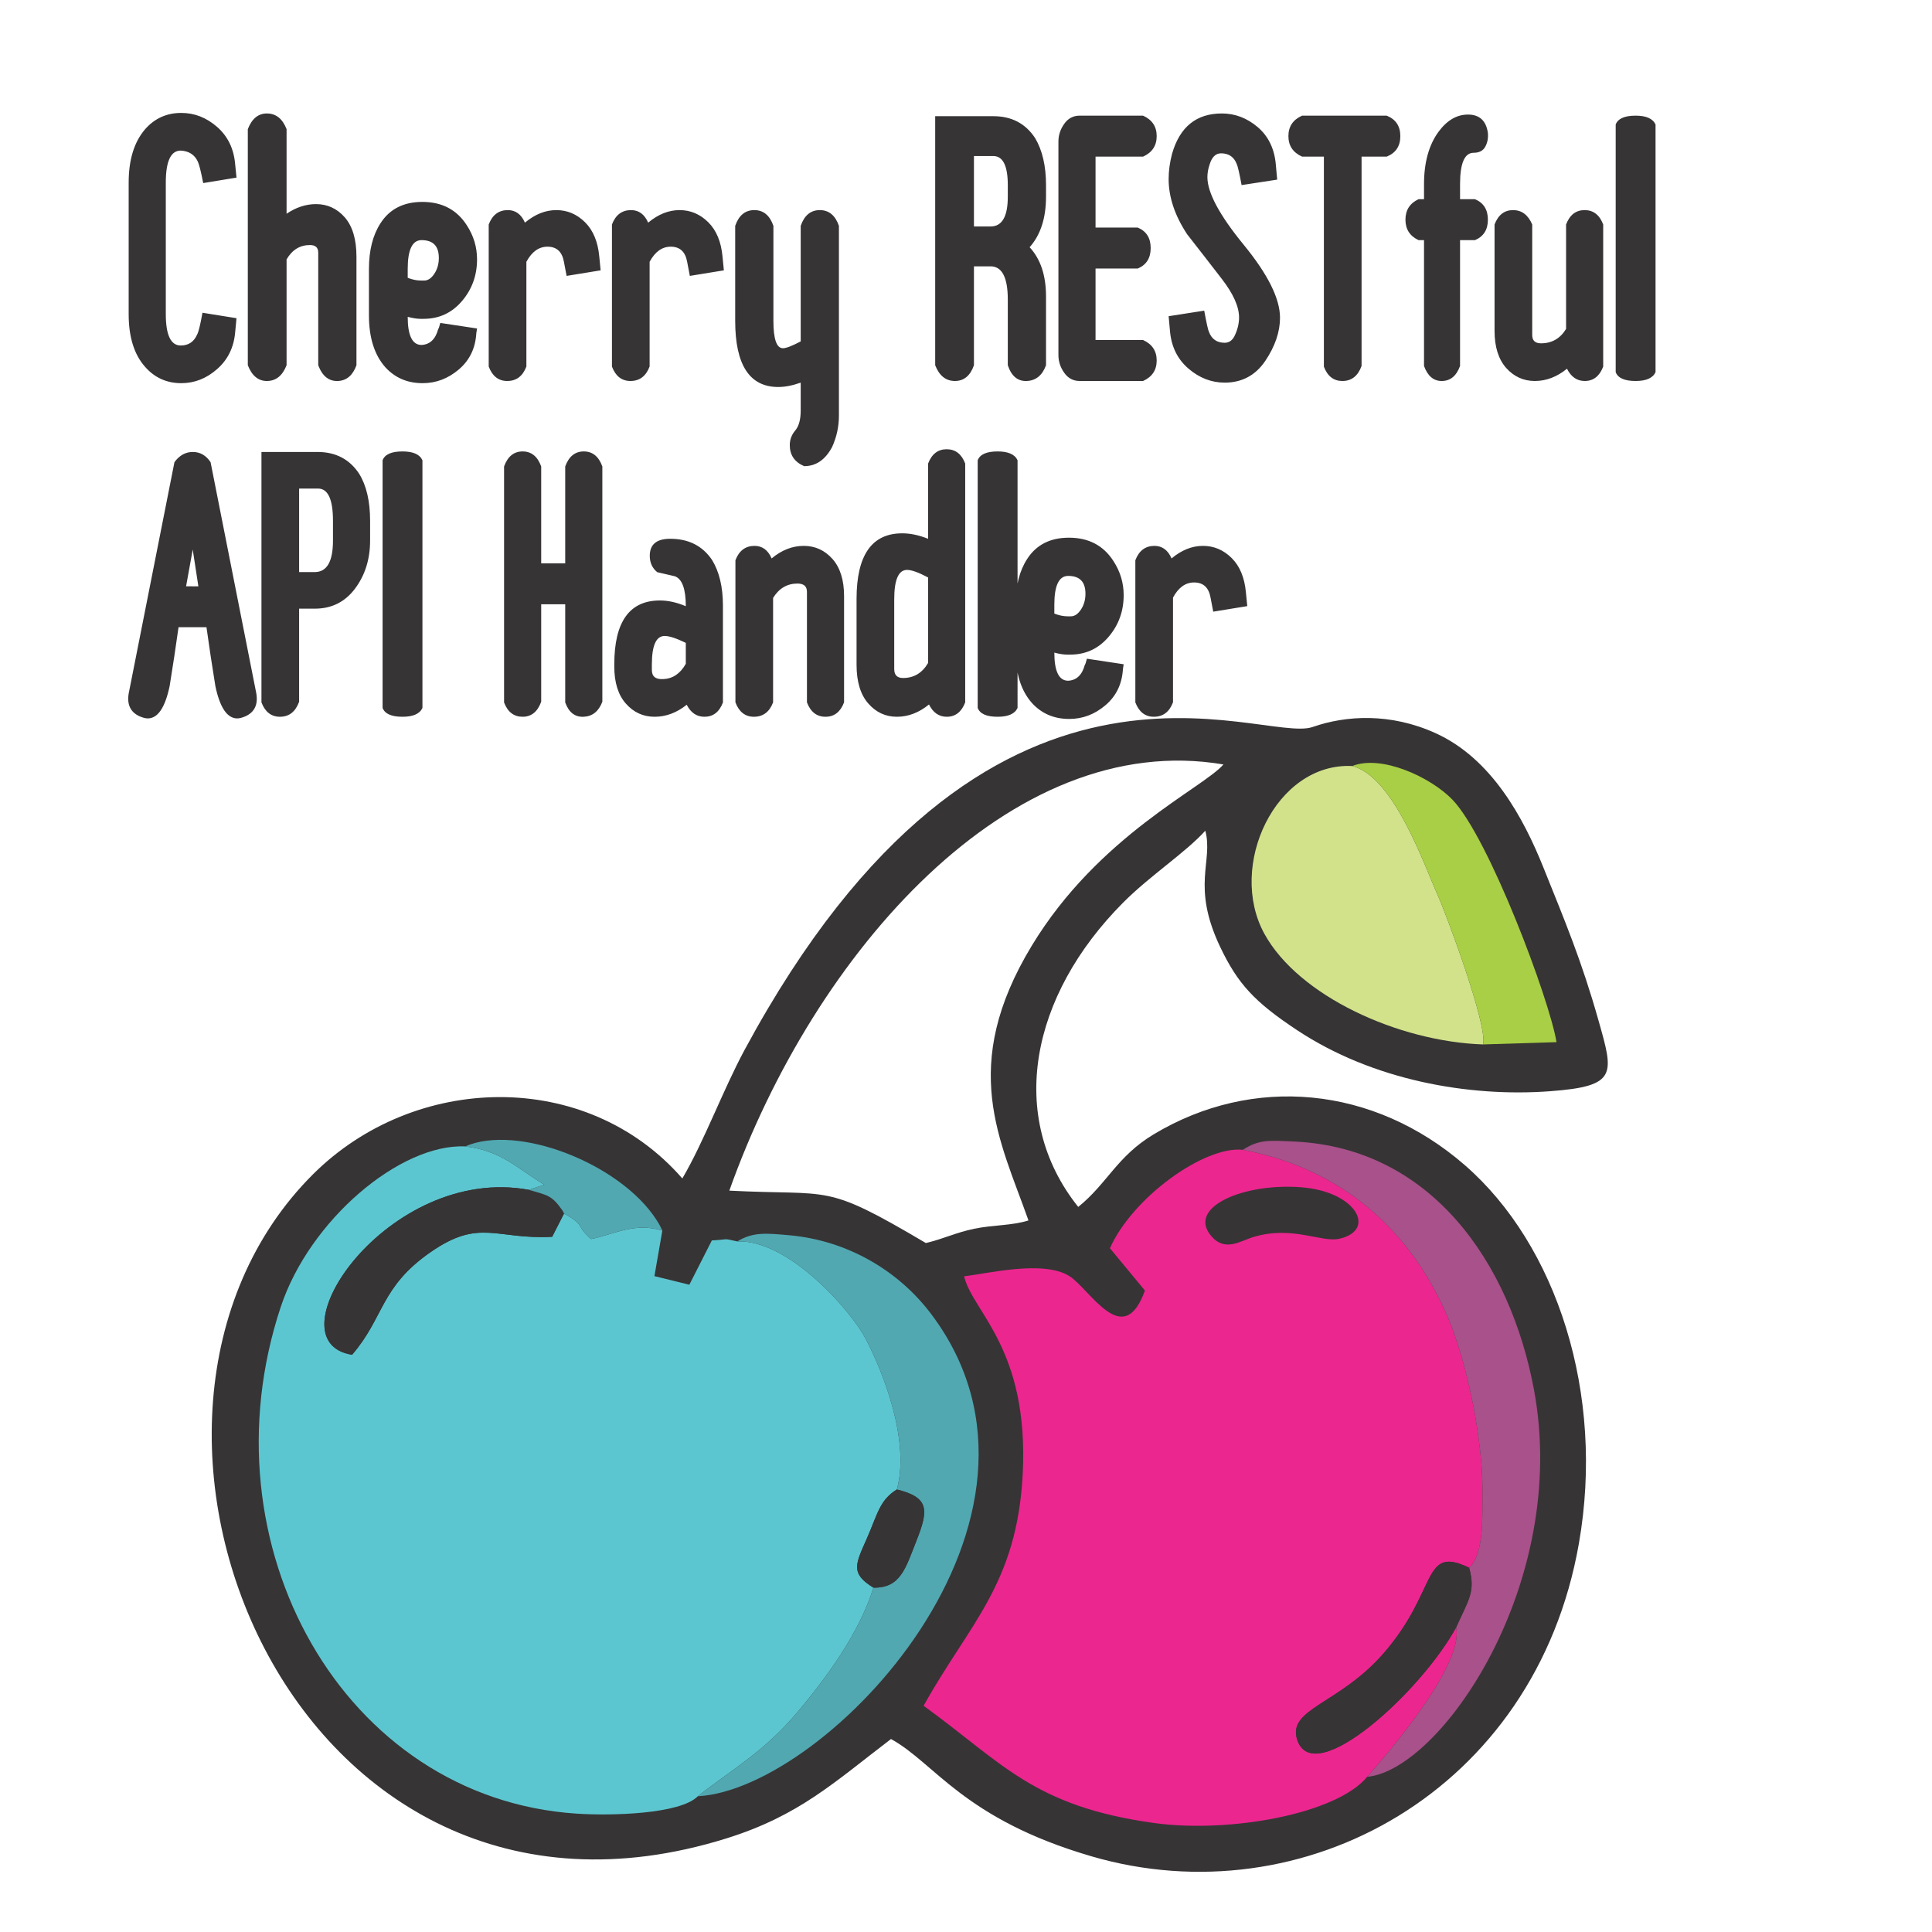 <?xml version="1.0" encoding="UTF-8"?>
<!DOCTYPE svg PUBLIC "-//W3C//DTD SVG 1.1//EN" "http://www.w3.org/Graphics/SVG/1.1/DTD/svg11.dtd">
<!-- Creator: CorelDRAW -->
<svg xmlns="http://www.w3.org/2000/svg" xml:space="preserve" width="43.349mm" height="43.349mm" version="1.1" style="shape-rendering:geometricPrecision; text-rendering:geometricPrecision; image-rendering:optimizeQuality; fill-rule:evenodd; clip-rule:evenodd"
viewBox="0 0 4334.92 4334.92"
 xmlns:xlink="http://www.w3.org/1999/xlink"
 xmlns:xodm="http://www.corel.com/coreldraw/odm/2003">
 <defs>
  <style type="text/css">
   <![CDATA[
    .fil8 {fill:none}
    .fil0 {fill:#373435}
    .fil2 {fill:#EC268F}
    .fil3 {fill:#D2E28B}
    .fil5 {fill:#A8518A}
    .fil6 {fill:#A8CF45}
    .fil1 {fill:#5CC6D0}
    .fil4 {fill:#51A8B1}
    .fil7 {fill:#373435;fill-rule:nonzero}
   ]]>
  </style>
 </defs>
 <g id="Capa_x0020_1">
  <path class="fil0" d="M1530.99 2644.17c-215.79,-247.32 -601.24,-236.59 -829.21,-8.84 -548.85,548.32 -47.68,1794.32 928.35,1489.49 162.79,-50.83 241.86,-125.96 369.01,-222.88 98.79,54.01 162.35,179.19 449.96,263.17 474.47,138.58 996.19,-145.75 1093.56,-702.01 58.76,-335.75 -49.63,-669.5 -256.08,-848.92 -204.9,-178.11 -475.57,-202.75 -698.2,-68.91 -82.22,49.42 -103.92,110.2 -169.11,162.76 -161.13,-201.82 -107.35,-473.84 100.84,-682.89 60.58,-60.83 139.92,-112.14 184.32,-161.22 18.31,69.38 -32.11,123.14 33.36,260.82 39.58,83.25 77.78,123.92 172.61,186.72 169.39,112.18 384.23,150.55 567.39,136.99 152.41,-11.27 142.98,-38.08 108.65,-159.47 -37.81,-133.71 -75.08,-222.15 -123.37,-342.35 -44.76,-111.46 -116.1,-244.47 -241.99,-301.58 -101.31,-46 -201.14,-40.01 -275.87,-13.86 -115.28,40.34 -728.71,-287.56 -1274.48,724.37 -48.25,89.44 -90.75,205.22 -139.74,288.61zm105.44 27.3c233.13,12.13 209.79,-19.07 440.93,117.59 38.93,-9.12 67,-23.5 108.76,-32.11 42.26,-8.75 83.98,-6.73 121.51,-18.59 -63.55,-180.15 -157.09,-345.41 7.79,-617.08 149.82,-246.85 383.62,-352.84 429.65,-406.03 -477.75,-81.07 -919.05,423 -1108.64,956.22z"/>
  <path class="fil1" d="M1565.69 4030.35c80.12,-63.14 148.58,-99.33 224.67,-189.98 63.34,-75.45 137.37,-175.32 169.39,-278.06 -53.13,-32.52 -39.69,-53.41 -14.28,-111.37 23.87,-54.43 28.26,-85.07 66.84,-108.91 30.05,-108.68 -30.18,-262.59 -70.39,-338.99 -32.67,-62.05 -172.09,-222.16 -287.65,-217.62 -35.49,-7.77 -15.99,-4.31 -57.06,-2.23l-50.49 99.41 -78.36 -19.31 17.77 -102.24c-63.53,-19.05 -108.63,8.87 -159.94,19.09 -36.29,-31.91 -10.73,-29.04 -60.63,-57.39l-26.68 52.38c-127.05,6.46 -162.38,-42.45 -273.15,34.57 -112.87,78.48 -103.15,145.81 -175.8,230.08 -187.83,-29.98 80.59,-428.15 396.57,-370.14l34.69 -11.5c-62.38,-37.51 -95.69,-76.08 -177.45,-85.87 -146.09,-6.44 -349.16,165.3 -413.81,360.02 -177.23,533.78 140.15,1102.25 663.23,1137 79.04,5.26 233.06,1.18 272.53,-38.94z"/>
  <path class="fil2" d="M3067.63 3986.72c49.42,-55.49 217.69,-252.35 199.56,-335.21 -78.72,144.12 -318.87,364.02 -356.36,252.73 -23.7,-70.35 93.14,-79.58 193.15,-194.07 123.97,-141.9 85.52,-244.13 192.36,-192.56 31.99,-27.96 29.55,-107.86 30.07,-153.92 0.6,-52.42 -2.85,-93.57 -9.97,-145.17 -12.8,-92.85 -39.11,-196.19 -69.39,-266.4 -70.12,-162.55 -208.45,-324.57 -458.38,-372.25 -86.08,-9.32 -247.8,106.96 -298.25,220.88l78.49 94.89c-48.86,136.15 -123.05,-3.82 -170.28,-32.86 -58.83,-36.17 -184.99,-4.64 -235.45,0.86 19.15,80.7 146.03,161.99 131.5,444.17 -12.73,247.46 -120.64,336.18 -222.33,519.52 176.91,128.05 245.72,225.34 516.39,262.95 168.95,23.48 409.71,-19.75 478.89,-103.56z"/>
  <path class="fil3" d="M3327.78 2343.44c10.43,-43.32 -83.79,-295.12 -102.46,-336.21 -28.61,-62.97 -97.66,-265.33 -191.27,-288.46 -171.84,-8.35 -280.41,224 -197.28,376.08 76.63,140.17 301.23,242.33 491.01,248.59z"/>
  <path class="fil4" d="M1654.27 2785.42c115.56,-4.54 254.98,155.57 287.65,217.62 40.21,76.4 100.44,230.31 70.39,338.99 73.56,17.91 70.98,46.36 44.06,114.64 -24.71,62.69 -35.87,106.6 -96.62,105.64 -32.02,102.74 -106.05,202.61 -169.39,278.06 -76.09,90.65 -144.55,126.84 -224.67,189.98 289.39,-15.53 868.12,-623 524.18,-1081.3 -74.05,-98.67 -189.15,-165.68 -317.93,-177.37 -53.75,-4.88 -82.67,-7.62 -117.67,13.74z"/>
  <path class="fil5" d="M2788.67 2579.87c249.93,47.68 388.26,209.7 458.38,372.25 30.28,70.21 56.59,173.55 69.39,266.4 7.12,51.6 10.57,92.75 9.97,145.17 -0.52,46.06 1.92,125.96 -30.07,153.92 14.95,54.39 -1.48,71.78 -29.15,133.9 18.13,82.86 -150.14,279.72 -199.56,335.21 164.7,-14.87 454.77,-434.04 374.36,-867.9 -52.98,-285.9 -231.11,-542.79 -536.64,-557.44 -60.03,-2.88 -80.29,-4.76 -116.68,18.49z"/>
  <path class="fil6" d="M3034.05 1718.77c93.61,23.13 162.66,225.49 191.27,288.46 18.67,41.09 112.89,292.89 102.46,336.21l164.65 -5.12c-15.42,-94.99 -152.07,-459.92 -233.82,-544.35 -48.42,-50.01 -158.68,-101.41 -224.56,-75.2z"/>
  <path class="fil0" d="M1265.56 2722.75c-1.29,-2.18 -2.69,-5.55 -3.53,-6.73 -24.82,-35.21 -33.17,-33.7 -75.53,-46.38 -315.98,-58.01 -584.4,340.16 -396.57,370.14 72.65,-84.27 62.93,-151.6 175.8,-230.08 110.77,-77.02 146.1,-28.11 273.15,-34.57l26.68 -52.38z"/>
  <path class="fil0" d="M3267.19 3651.51c27.67,-62.12 44.1,-79.51 29.15,-133.9 -106.84,-51.57 -68.39,50.66 -192.36,192.56 -100.01,114.49 -216.85,123.72 -193.15,194.07 37.49,111.29 277.64,-108.61 356.36,-252.73z"/>
  <path class="fil4" d="M1043.74 2572.27c81.76,9.79 115.07,48.36 177.45,85.87l-34.69 11.5c42.36,12.68 50.71,11.17 75.53,46.38 0.84,1.18 2.24,4.55 3.53,6.73 49.9,28.35 24.34,25.48 60.63,57.39 51.31,-10.22 96.41,-38.14 159.94,-19.09 -5.07,-10.21 -5.57,-12.21 -13.33,-24.22 -81.65,-126.35 -311.81,-216 -429.06,-164.56z"/>
  <path class="fil0" d="M2920.18 2663.97c-128.17,-10.22 -257.51,43.83 -202.83,108.93 31.24,37.21 65.11,11.44 96.11,2.28 86.32,-25.51 151.48,12.92 190.76,4.44 85.11,-18.34 40.55,-105.73 -84.04,-115.65z"/>
  <path class="fil0" d="M1959.75 3562.31c60.75,0.96 71.91,-42.95 96.62,-105.64 26.92,-68.28 29.5,-96.73 -44.06,-114.64 -38.58,23.84 -42.97,54.48 -66.84,108.91 -25.41,57.96 -38.85,78.85 14.28,111.37z"/>
  <path class="fil7" d="M530.65 713.97l-3.06 32.26c-3.06,33.69 -16.54,61.05 -40.63,82.08 -23.89,21.03 -50.63,31.44 -80.24,31.44 -32.66,0 -59.82,-12.25 -81.25,-36.75 -24.5,-27.56 -36.75,-66.97 -36.75,-118.01l0 -295.43c0,-51.04 12.25,-90.86 36.75,-119.44 21.43,-24.5 48.59,-36.75 81.25,-36.75 29.61,0 56.35,10.41 80.24,31.24 24.09,21.03 37.57,48.79 40.63,83.3l3.06 30.62 -74.72 12.25c-5.11,-26.33 -9.19,-42.46 -12.25,-48.59 -7.15,-15.11 -19.81,-23.27 -38.18,-24.29 -22.26,0 -33.48,23.88 -33.48,71.86l0 295.03c0,46.95 11.22,70.43 33.48,70.43 17.35,0 29.6,-8.16 36.75,-24.5 3.06,-5.1 7.15,-21.43 12.05,-49l76.35 12.25zm227.91 140.88c-20.42,1.02 -35.32,-10.82 -44.51,-35.32l0 -252.76c0,-11.23 -6.12,-16.95 -18.58,-16.95 -22.66,0 -40.02,10.82 -52.47,32.26l0 237.45c-9.19,23.48 -23.89,35.32 -44.3,35.32 -19.2,0 -33.49,-11.84 -42.67,-35.32l0 -529.82c9.18,-23.48 23.47,-35.11 42.67,-35.11 20.41,0 35.11,11.63 44.3,35.11l0 189.88c21.44,-14.5 43.49,-21.64 66.15,-21.64 25.52,0 47.16,10 64.52,29.81 17.35,20 26.13,49.4 26.13,88.2l0 243.57c-8.16,22.46 -21.84,34.3 -41.24,35.32zm156.24 -143.94c0,42.06 10.41,63.09 31.03,63.09 18.79,-1.02 31.24,-12.86 37.37,-35.53 1.02,-1.02 2.65,-5.51 4.69,-13.88l82.49 12.45 -1.64 10.62c-2.04,33.89 -15.1,60.84 -39.4,81.46 -24.09,20.42 -51.04,30.63 -81.06,30.63 -33.89,0 -61.65,-11.84 -83.3,-35.32 -24.7,-27.56 -37.15,-66.56 -37.15,-116.58l0 -104.33c0,-42.06 8.77,-76.36 26.13,-102.9 20.42,-31.65 51.65,-47.57 93.71,-47.57 43.9,0 77.18,17.35 99.64,52.26 15.31,23.48 23.07,49 23.07,76.57 0,35.93 -11.23,67.17 -33.89,93.71 -22.67,26.54 -51.25,39.81 -86.16,39.81l-6.33 0c-8.17,0 -17.97,-1.43 -29.2,-4.49zm31.03 -172.11c-20.62,0 -31.03,21.44 -31.03,64.51l0 20.01c10.41,4.09 20.21,6.13 29.4,6.13l7.76 0c8.37,0 15.92,-5.11 22.66,-15.31 6.74,-10.21 10.01,-22.05 10.01,-35.33 0,-26.74 -12.87,-40.01 -38.8,-40.01zm401.86 67.78l-76.36 12.46 -6.12 -32.06c-4.09,-22.25 -16.34,-33.48 -36.75,-33.48 -19.4,0 -35.12,11.23 -47.37,33.89l0 235c-8.17,21.64 -22.46,32.46 -43.08,32.46 -19.39,0 -33.28,-10.82 -41.44,-32.26l0 -318.91c8.16,-21.44 22.45,-32.26 42.87,-32.26 17.35,0 30.22,9.39 38.38,28.18 22.46,-18.79 45.94,-28.18 70.44,-28.18 24.5,0 45.94,8.99 64.32,27.16 18.37,18.17 28.99,43.89 32.05,76.97l3.06 31.03zm276.5 0l-76.36 12.46 -6.12 -32.06c-4.09,-22.25 -16.34,-33.48 -36.75,-33.48 -19.4,0 -35.12,11.23 -47.37,33.89l0 235c-8.17,21.64 -22.46,32.46 -43.08,32.46 -19.39,0 -33.28,-10.82 -41.44,-32.26l0 -318.91c8.16,-21.44 22.45,-32.26 42.87,-32.26 17.35,0 30.22,9.39 38.38,28.18 22.46,-18.79 45.94,-28.18 70.44,-28.18 24.5,0 45.94,8.99 64.32,27.16 18.37,18.17 28.99,43.89 32.05,76.97l3.06 31.03zm180.13 439.37c-21.43,-9.19 -32.25,-24.91 -32.25,-47.16 0,-12.25 4.08,-23.28 12.25,-32.87 8.16,-9.6 12.25,-24.71 12.25,-44.92l0 -62.47c-18.38,6.53 -35.12,9.8 -50.43,9.8 -64.32,0 -96.57,-49.62 -96.57,-148.64l0 -212.95c8.16,-23.48 22.45,-35.32 42.87,-35.32 20.42,0 34.71,11.84 42.88,35.32l0 213.15c0,41.04 7.14,61.46 21.43,61.46 7.15,0 20.42,-5.1 39.82,-15.31l0 -259.3c8.16,-23.48 22.45,-35.32 42.87,-35.32 20.42,0 34.71,11.84 42.88,35.32l0 425.9c0,24.5 -5.11,47.98 -15.32,70.44 -15.31,28.58 -36.13,42.87 -62.68,42.87zm499.81 -191.1c-20.42,1.02 -34.71,-10.82 -42.88,-35.32l0 -147c0,-50.02 -12.86,-74.93 -38.79,-74.93l-37.16 0 0 221.93c-8.17,23.48 -22.46,35.32 -42.67,35.32 -20.42,0 -35.12,-11.84 -44.3,-35.32l0 -558.81 130.46 0c41.04,0 72.07,16.33 93.71,49 16.34,27.56 24.5,62.68 24.5,105.56l0 26.13c0,47.98 -12.25,85.75 -36.75,113.31 24.5,26.54 36.75,63.29 36.75,110.25l0 154.56c-8.16,22.46 -22.46,34.3 -42.87,35.32zm-42.88 -439.37c0,-43.49 -10.82,-65.33 -32.46,-65.33l-43.49 0 0 158.02 37.16 0c25.93,0 38.79,-22.25 38.79,-66.76l0 -25.93zm303.45 439.37l-142.3 0c-14.3,0 -25.93,-6.13 -34.51,-18.38 -8.78,-12.25 -13.06,-25.52 -13.06,-39.81l0 -478.98c0,-14.29 4.28,-27.56 13.06,-39.81 8.58,-12.25 20.21,-18.37 34.51,-18.37l142.3 0c20.42,9.18 30.63,24.5 30.63,45.93 0,21.44 -10.21,36.75 -30.42,45.94l-106.78 0 0 159.25 94.73 0c19.4,8.17 28.99,23.48 28.99,45.94 0,22.46 -9.59,37.77 -28.99,45.94l-94.73 0 0 160.47 106.78 0c20.21,9.19 30.42,24.5 30.42,45.94 0,21.44 -10.21,36.75 -30.63,45.94zm221.17 -439.57c-5.11,-27.16 -8.78,-42.88 -10.82,-46.96 -6.13,-16.13 -17.97,-24.3 -35.32,-24.3 -12.25,0 -20.83,8.58 -25.93,25.93 -3.07,9.19 -4.7,18.38 -4.7,27.56 0,34.71 27.16,85.35 81.46,151.7 54.31,66.35 81.47,120.87 81.47,163.74 0,31.65 -11.03,63.91 -32.87,96.57 -22.05,32.67 -52.48,49.01 -91.27,49.01 -29.6,0 -56.76,-10.42 -81.26,-31.45 -24.5,-21.03 -38.38,-49 -41.44,-83.91l-3.06 -33.69 79.82 -12.45c5.11,27.56 8.58,43.49 10.62,47.57 6.13,16.33 17.97,24.5 35.32,24.5 9.19,0 16.34,-4.7 21.44,-13.88 7.15,-14.3 10.82,-28.59 10.82,-42.88 0,-24.5 -13.07,-53.49 -39.2,-87.18 -25.93,-33.69 -51.86,-66.97 -77.38,-99.63 -27.56,-41.86 -41.44,-83.1 -41.44,-123.93 0,-18.38 2.65,-37.37 7.75,-56.76 17.36,-60.23 54.52,-90.24 111.68,-90.24 29.61,0 56.35,10.2 80.45,30.62 23.88,20.42 37.56,48.39 40.63,84.12l3.06 33.69 -79.83 12.25zm325.5 -155.78c20.41,8.16 30.62,23.47 30.62,45.93 0,22.46 -10.21,37.77 -30.42,45.94l-56.55 0 0 469.79c-8.17,22.46 -22.46,33.69 -43.08,33.69 -19.4,0 -33.28,-10.62 -41.45,-32.05l0 -471.43 -49 0c-20.42,-9.19 -30.62,-24.5 -30.62,-45.94 0,-21.43 10.2,-36.75 30.62,-45.93l189.88 0zm227.08 38.79c1.02,11.23 -0.82,21.43 -5.72,30.62 -4.9,9.19 -13.67,13.89 -26.33,13.89 -20.22,0 -30.42,23.48 -30.42,70.43l0 33.69 33.48 0c19.4,8.17 28.99,23.48 28.99,45.94 0,22.46 -9.59,37.77 -28.99,45.94l-33.48 0 0 282.36c-8.17,22.46 -21.85,33.69 -41.25,33.69 -18.17,0 -31.44,-11.23 -39.6,-33.69l0 -282.36 -12.25 0c-19.6,-9.19 -29.4,-24.5 -29.4,-45.94 0,-21.44 9.8,-36.75 29.4,-45.94l12.25 0 0 -33.69c0,-49 11.02,-88.4 32.87,-118.01 18.98,-25.52 40.83,-38.17 65.74,-38.17 25.72,0 40.83,13.67 44.71,41.24zm258.73 524.3c-8.16,21.44 -22.05,32.26 -41.44,32.26 -17.36,0 -30.63,-9.19 -39.82,-27.56 -22.46,18.37 -46.55,27.56 -72.07,27.56 -25.52,0 -46.96,-9.8 -64.31,-29.2 -17.36,-19.6 -26.13,-47.36 -26.13,-83.3l0 -238.67c8.16,-21.44 22.05,-32.26 41.44,-32.26 19.6,0 33.89,10.82 43.08,32.26l0 248.06c0,12.46 6.53,18.58 19.81,18.58 24.29,0 43.07,-10.82 56.14,-32.25l0 -234.39c8.17,-21.44 22.05,-32.26 41.65,-32.26 19.6,0 33.49,10.82 41.65,32.26l0 318.91zm117.45 12.46c-6.12,13.27 -21.03,19.8 -44.71,19.8 -24.71,0 -39.61,-6.53 -44.71,-19.8l0 -555.75c5.1,-13.27 20,-19.8 44.71,-19.8 23.68,0 38.59,6.53 44.71,19.8l0 555.75zm-3139.47 721.12c4.09,24.7 -4.08,41.85 -24.5,51.04 -7.14,3.06 -13.27,4.7 -18.37,4.7 -22.46,0 -38.79,-24.1 -49,-72.28 -7.15,-44.1 -13.89,-88.2 -20.01,-132.3l-62.68 0c-6.13,44.1 -12.86,88.2 -20.01,132.3 -10.21,48.18 -26.54,72.28 -49,72.28 -5.1,0 -11.23,-1.64 -18.37,-4.7 -20.42,-9.19 -28.59,-26.34 -24.5,-51.04l102.69 -519.2c11.23,-15.32 24.91,-22.87 41.24,-22.87 16.34,0 29.61,7.55 39.82,22.87l102.69 519.2zm-130.05 -240.51l-12.66 -82.69 -14.9 82.48 27.56 0.21zm385.31 -102.9c0,41.85 -11.23,77.78 -33.69,107.8 -22.45,30.01 -52.47,45.12 -90.24,45.12l-35.32 0 0 208.86c-8.17,22.46 -22.46,33.69 -43.08,33.69 -19.39,0 -33.28,-10.82 -41.44,-32.26l0 -561.87 125.76 0c40.84,0 72.07,16.33 93.51,49 16.34,26.34 24.5,61.66 24.5,105.35l0 44.31zm-83.3 0.2l0 -44.51c0,-48.18 -11.23,-72.27 -33.48,-72.27l-42.47 0 0 187.42 34.91 0c27.36,0 41.04,-23.48 41.04,-70.64zm200.75 375.47c-6.12,13.27 -21.03,19.8 -44.71,19.8 -24.71,0 -39.61,-6.53 -44.71,-19.8l0 -555.75c5.1,-13.27 20,-19.8 44.71,-19.8 23.68,0 38.59,6.53 44.71,19.8l0 555.75zm403.65 -13.89c-8.17,21.44 -22.05,32.67 -41.65,33.69 -19.6,1.02 -33.49,-9.6 -41.65,-32.05l0 -220.3 -53.9 0 0 218.66c-8.17,22.46 -22.05,33.69 -41.65,33.69 -19.6,0 -33.49,-10.62 -41.65,-32.05l0 -529.62c8.16,-22.46 22.05,-33.68 41.65,-33.68 19.6,0 33.48,11.22 41.65,33.68l0 217.44 53.9 0 0 -217.44c8.16,-22.46 22.05,-33.68 41.65,-33.68 19.6,0 33.48,11.22 41.65,33.68l0 527.98zm270.57 1.64c-8.16,21.43 -22.05,32.05 -41.44,32.05 -17.36,0 -30.63,-8.98 -39.82,-26.95 -22.46,17.97 -46.55,26.95 -72.07,26.95 -25.52,0 -46.96,-9.8 -64.31,-29.4 -17.36,-19.4 -26.13,-47.37 -26.13,-83.3l0 -4.7c0,-95.75 34.09,-143.53 102.49,-143.53 18.17,0 37.56,4.29 57.98,12.87 0,-38.8 -8.17,-61.05 -24.5,-67.18 -13.07,-3.06 -26.34,-6.12 -39.61,-9.18 -11.23,-9.19 -16.74,-21.44 -16.74,-36.75 0,-25.52 15.31,-38.18 45.94,-38.18 41.04,0 72.27,15.72 93.71,47.36 16.34,26.55 24.5,60.85 24.5,102.5l0 217.44zm-83.3 -86.78l0 -46.95c-21.44,-10.42 -37.16,-15.52 -47.37,-15.52 -19.19,0 -28.78,21.23 -28.78,63.9l0 12.66c0,14.5 8.57,21.24 25.93,20.21 21.23,-1.02 37.97,-12.45 50.22,-34.3zm355.1 86.57c-8.16,21.44 -22.05,32.26 -41.65,32.26 -19.6,0 -33.48,-10.82 -41.65,-32.26l0 -248.06c0,-12.46 -7.14,-18.58 -21.23,-18.58 -23.28,0 -41.45,10.82 -54.72,32.26l0 234.38c-8.17,21.44 -22.46,32.26 -43.08,32.26 -19.39,0 -33.28,-10.82 -41.44,-32.26l0 -318.91c8.16,-21.44 22.45,-32.26 42.87,-32.26 17.35,0 30.22,9.39 38.38,28.18 22.46,-18.79 46.55,-28.18 72.08,-28.18 25.52,0 46.95,9.8 64.31,29.2 17.35,19.6 26.13,47.37 26.13,83.3l0 238.67zm271.8 0c-8.16,21.44 -22.05,32.26 -41.44,32.26 -17.36,0 -30.63,-9.19 -39.82,-27.56 -22.46,18.37 -46.55,27.56 -72.07,27.56 -25.52,0 -46.96,-10 -64.31,-30.01 -17.36,-19.81 -26.13,-48.8 -26.13,-86.77l0 -147.41c0,-98.21 34.09,-147.41 102.49,-147.41 18.17,0 37.56,4.08 57.98,12.25l0 -168.65c8.17,-21.43 22.05,-32.25 41.65,-32.25 19.6,0 33.49,10.61 41.65,32.05l0 535.94zm-83.3 -88.4l0 -191.92c-21.23,-11.23 -36.95,-16.95 -47.16,-16.95 -19.19,0 -28.79,22.05 -28.79,65.95l0 156.6c0,13.27 6.53,20 19.81,20 24.29,0 43.07,-11.22 56.14,-33.68zm200.75 100.86c-6.12,13.27 -21.03,19.8 -44.71,19.8 -24.71,0 -39.61,-6.53 -44.71,-19.8l0 -555.75c5.1,-13.27 20,-19.8 44.71,-19.8 23.68,0 38.59,6.53 44.71,19.8l0 555.75zm82.54 -124.14c0,42.06 10.41,63.09 31.03,63.09 18.79,-1.02 31.24,-12.86 37.37,-35.53 1.02,-1.02 2.65,-5.51 4.69,-13.88l82.49 12.45 -1.64 10.62c-2.04,33.89 -15.1,60.84 -39.4,81.46 -24.09,20.42 -51.04,30.63 -81.06,30.63 -33.89,0 -61.65,-11.84 -83.3,-35.32 -24.7,-27.56 -37.15,-66.56 -37.15,-116.58l0 -104.33c0,-42.06 8.77,-76.36 26.13,-102.9 20.42,-31.65 51.65,-47.57 93.71,-47.57 43.9,0 77.18,17.35 99.64,52.26 15.31,23.48 23.07,49 23.07,76.57 0,35.93 -11.23,67.17 -33.89,93.71 -22.67,26.54 -51.25,39.81 -86.16,39.81l-6.33 0c-8.17,0 -17.97,-1.43 -29.2,-4.49zm31.03 -172.11c-20.62,0 -31.03,21.44 -31.03,64.51l0 20.01c10.41,4.09 20.21,6.13 29.4,6.13l7.76 0c8.37,0 15.92,-5.11 22.66,-15.31 6.74,-10.21 10.01,-22.05 10.01,-35.33 0,-26.74 -12.87,-40.01 -38.8,-40.01zm401.86 67.78l-76.36 12.46 -6.12 -32.06c-4.09,-22.25 -16.34,-33.48 -36.75,-33.48 -19.4,0 -35.12,11.23 -47.37,33.89l0 235c-8.17,21.64 -22.46,32.46 -43.08,32.46 -19.39,0 -33.28,-10.82 -41.44,-32.26l0 -318.91c8.16,-21.44 22.45,-32.26 42.87,-32.26 17.35,0 30.22,9.39 38.38,28.18 22.46,-18.79 45.94,-28.18 70.44,-28.18 24.5,0 45.94,8.99 64.32,27.16 18.37,18.17 28.99,43.89 32.05,76.97l3.06 31.03z"/>
  <rect class="fil8" x="-0.01" y="-0.02" width="4334.93" height="4334.93"/>
 </g>
</svg>
